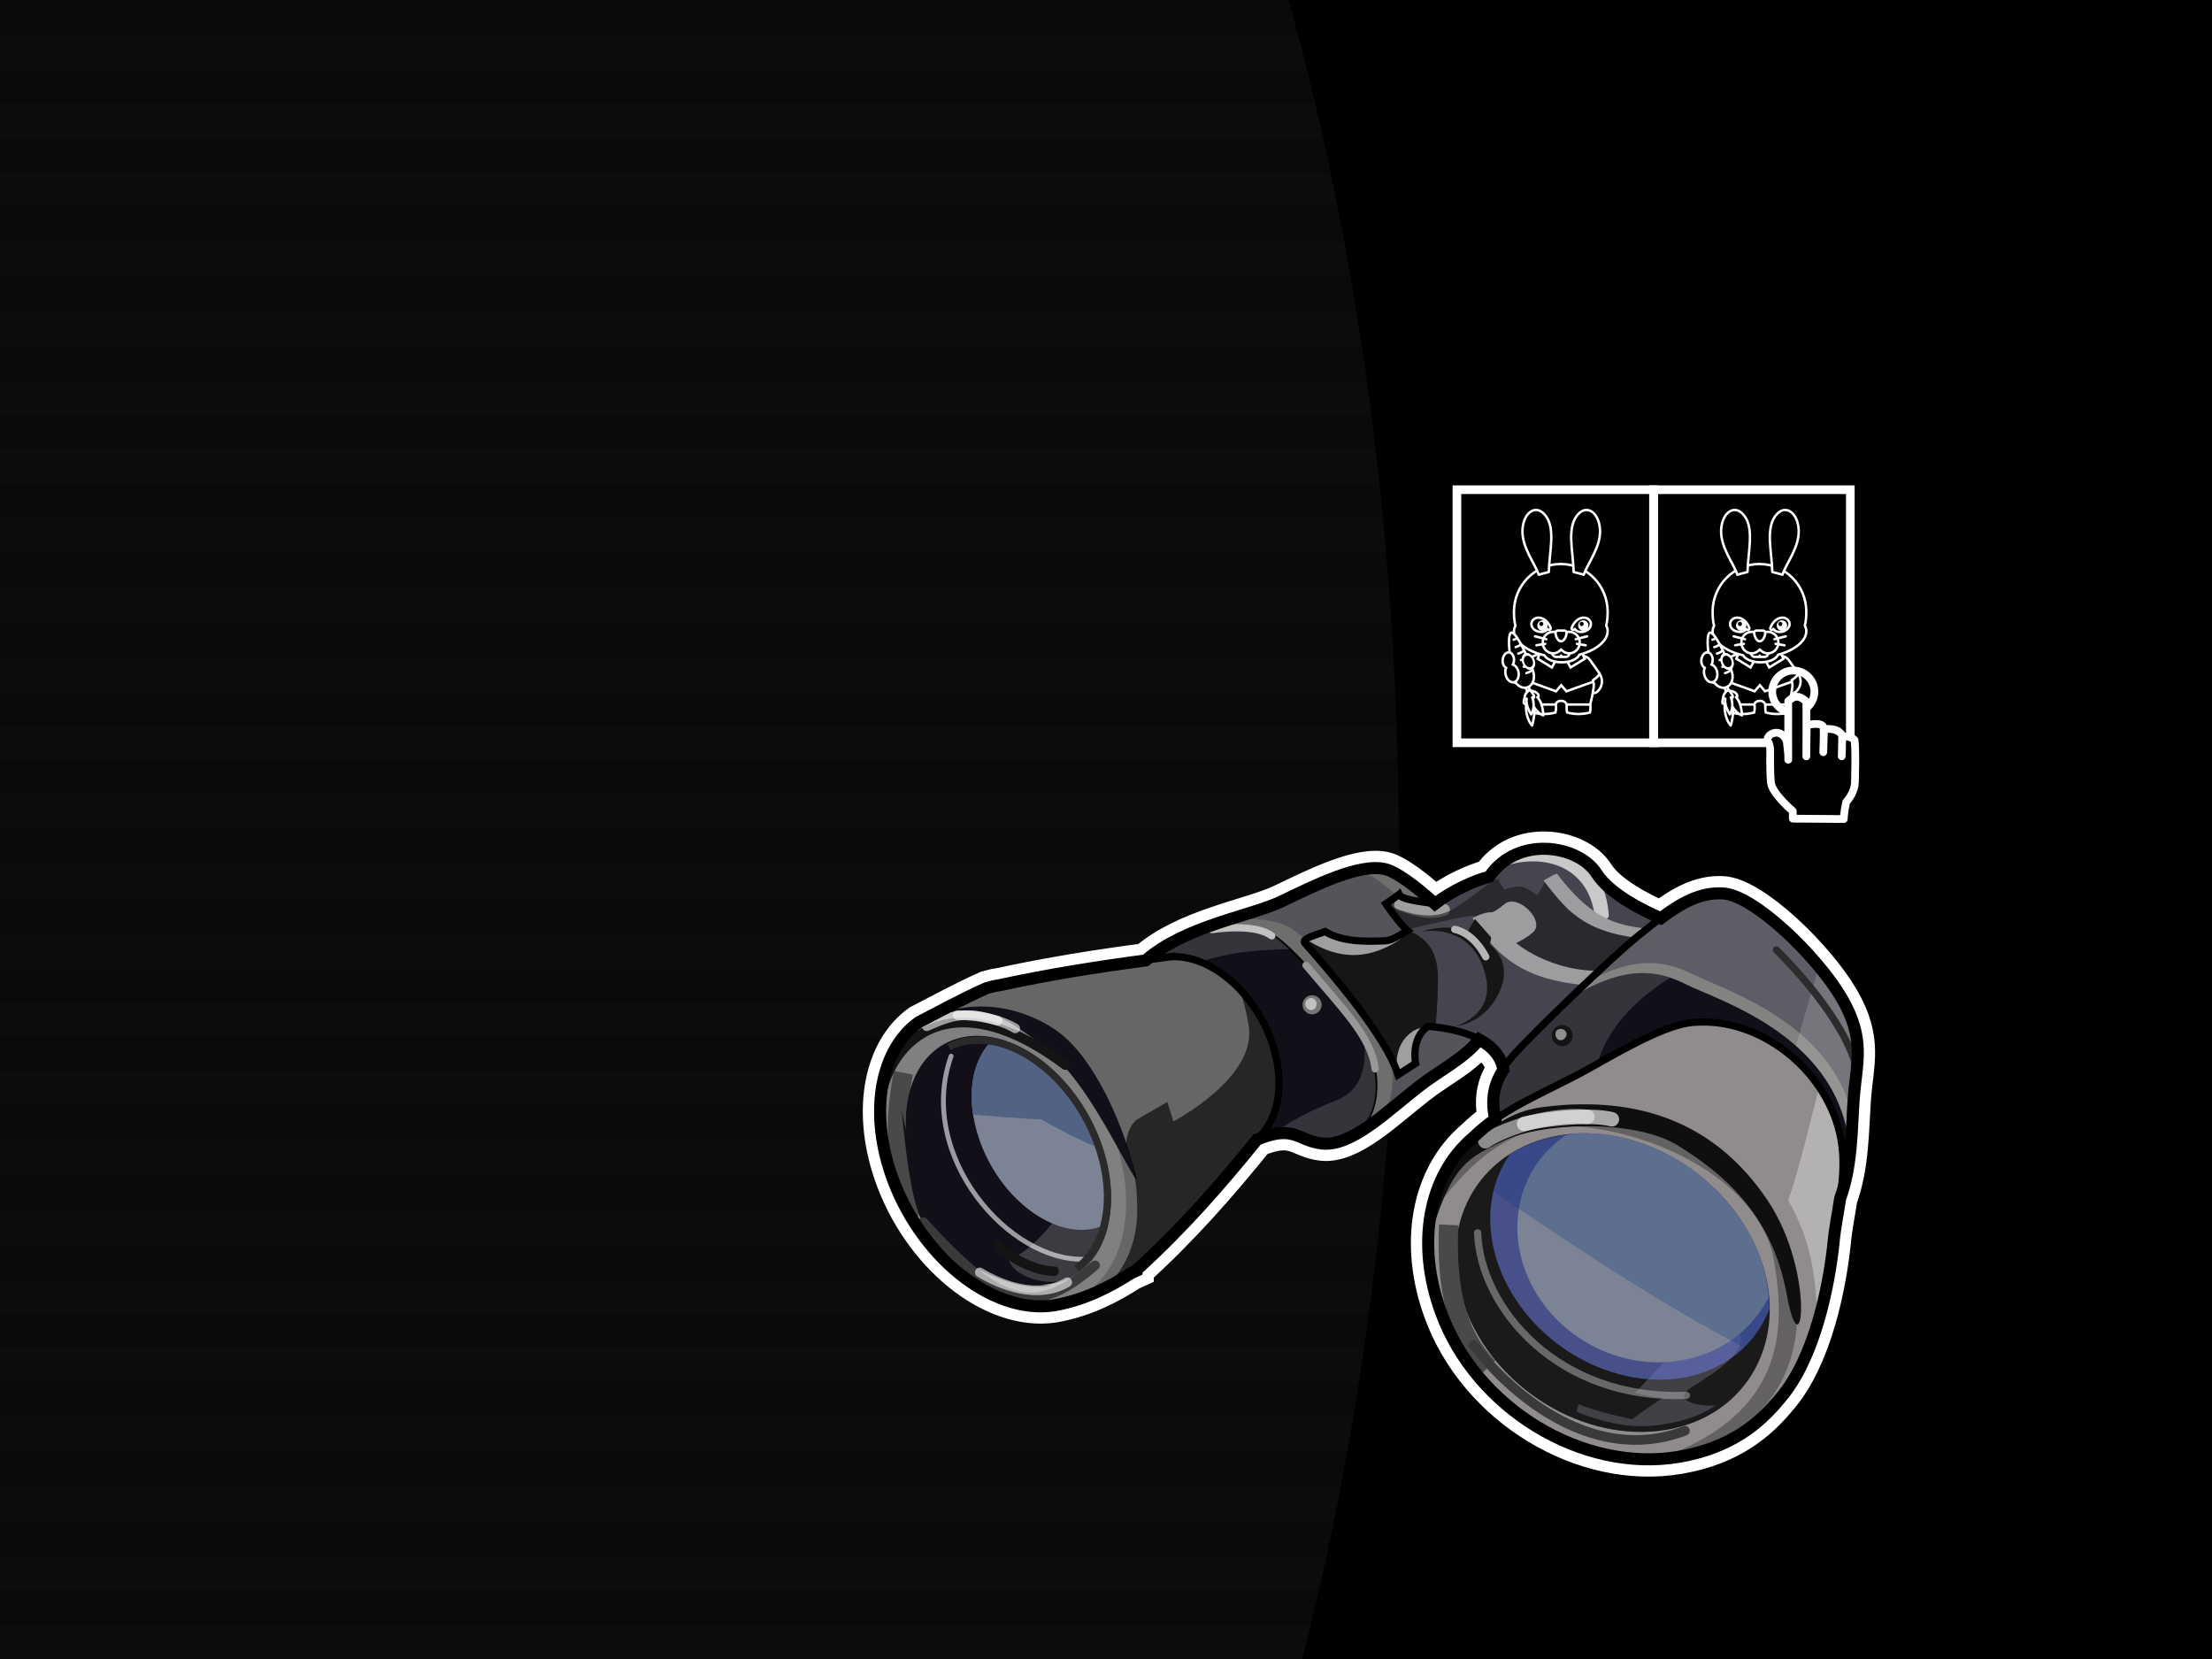 <?xml version="1.0" encoding="UTF-8" standalone="no"?>
<!-- Created with Inkscape (http://www.inkscape.org/) -->

<svg
 xmlns:dc="http://purl.org/dc/elements/1.1/"
 xmlns:cc="http://creativecommons.org/ns#"
 xmlns:rdf="http://www.w3.org/1999/02/22-rdf-syntax-ns#"
 xmlns:svg="http://www.w3.org/2000/svg"
 xmlns="http://www.w3.org/2000/svg"
 version="1.1"
 width="100%"
 height="100%"
 viewBox="0 0 640 480"
 id="svg2383">
<rect x="0" y="0" width="640" height="480" fill="#333333" stroke="none"/>
<defs
 id="defs2385" />
  <g style="opacity:0.8" id="splashbg"><rect x="0" y="0" width="640" height="480" style="fill:black;fill-opacity:0.95;"/><path d="M 0 0 L 0 10 L 640 10 L 640 0 L 0 0 z M 0 20 L 0 30 L 640 30 L 640 20 L 0 20 z M 0 40 L 0 50 L 640 50 L 640 40 L 0 40 z M 0 60 L 0 70 L 640 70 L 640 60 L 0 60 z M 0 80 L 0 90 L 640 90 L 640 80 L 0 80 z M 0 100 L 0 110 L 640 110 L 640 100 L 0 100 z M 0 120 L 0 130 L 640 130 L 640 120 L 0 120 z M 0 140 L 0 150 L 640 150 L 640 140 L 0 140 z M 0 160 L 0 170 L 640 170 L 640 160 L 0 160 z M 0 180 L 0 190 L 640 190 L 640 180 L 0 180 z M 0 200 L 0 210 L 640 210 L 640 200 L 0 200 z M 0 220 L 0 230 L 640 230 L 640 220 L 0 220 z M 0 240 L 0 250 L 640 250 L 640 240 L 0 240 z M 0 260 L 0 270 L 640 270 L 640 260 L 0 260 z M 0 280 L 0 290 L 640 290 L 640 280 L 0 280 z M 0 300 L 0 310 L 640 310 L 640 300 L 0 300 z M 0 320 L 0 330 L 640 330 L 640 320 L 0 320 z M 0 340 L 0 350 L 640 350 L 640 340 L 0 340 z M 0 360 L 0 370 L 640 370 L 640 360 L 0 360 z M 0 380 L 0 390 L 640 390 L 640 380 L 0 380 z M 0 400 L 0 410 L 640 410 L 640 400 L 0 400 z M 0 420 L 0 430 L 640 430 L 640 420 L 0 420 z M 0 440 L 0 450 L 640 450 L 640 440 L 0 440 z M 0 460 L 0 470 L 640 470 L 640 460 L 0 460 z " style="fill:black;"/></g>
<g
 id="layer2">
<path
 d="m 372.812,0 c 20.265,72.365 31.938,156.943 31.938,247.312 0,84.341 -10.172,163.653 -28,232.688 L 640,480 640,0 372.812,0 z"
 id="rect2708"
 style="fill-rule:evenodd;stroke-width:1.5;marker-start:none;marker-mid:none;marker-end:none" />
<g
 transform="matrix(6.975,0,0,6.975,233.824,159.098)"
 id="layer6">
<path
 d="m 30.62,12.4 c -0.88,-0.03 -1.78,0.3 -2.37,1.16 -0.65,0.17 -1.53,0.57 -2.25,1.12 -0.83,-0.77 -1.63,-1.33 -2.04,-1.43 -1.06,-0.28 -2.94,0.67 -4.34,1.34 -1.23,0.59 -3.99,1.01 -5.62,2.44 -2.03,0.27 -4,0.58 -6.07,1.03 -0.18,0.02 -0.36,0.07 -0.53,0.12 -0.95,0.42 -1.88,0.93 -2.81,1.41 -1.54,1.1 -2.07,3.59 -1.16,6.28 1.16,3.4 4.18,5.85 6.75,5.47 1.33,-0.23 2.38,-0.8 3.22,-1.34 l 0.22,-0.1 0,-0.03 c 1.89,-1.71 3.48,-3.53 5,-5.41 1.54,-0.63 1.67,0.03 2.66,0.16 1.23,0.17 2.74,-1.34 4.03,-2.34 0.87,-0.69 1.87,-1.15 2.53,-1.97 0.57,0.31 0.91,0.73 1,1.25 -0.35,0.55 -0.54,1.16 -0.34,2.06 -0.32,0.22 -0.63,0.48 -0.91,0.75 -1.89,1.6 -2.37,4.45 -1.34,7.25 1.45,3.99 5.87,6.68 9.87,6 2.17,-0.37 3.36,-1.4 4.19,-2.41 1.46,-1.68 2.04,-4.74 2.22,-6.43 0.06,-0.68 0.19,-1.27 0.28,-1.88 0.49,-1.34 0.47,-2.85 0.56,-4.12 0.11,-1.51 0.51,-2.46 -0.5,-4.19 -1.01,-1.73 -3.65,-4.29 -4.94,-4.34 -0.94,-0.05 -1.75,0.42 -2.56,1.03 -0.78,-0.34 -2.12,-1.01 -2.66,-1.85 -0.38,-0.6 -1.21,-1 -2.09,-1.03 z"
 id="path3783"
 style="color:#000000;fill:none;stroke:#ffffff;stroke-width:1.434" />
<g
 id="g3438">
<path
 d="m 13.41,17.65 c 1.45,-1.96 4.8,-2.41 6.2,-3.08 1.4,-0.67 3.3,-1.62 4.36,-1.34 1.06,0.28 4.92,3.8 4.53,5.65 -0.39,1.84 -1.9,2.4 -3.19,3.41 -1.28,1 -2.79,2.51 -4.02,2.34 -1.23,-0.16 -1.12,-1.17 -4.08,0.56 -2.63,-3.3 -3.75,-7.43 -3.8,-7.54 z"
 id="p2478"
 style="fill:#57535a;fill-rule:evenodd" />
<path
 d="m 18.18,15.31 c -0.23,0 -0.49,0 -0.78,0.03 -0.01,0 -0.02,0 -0.03,0 -1.45,0.46 -3.06,1.09 -3.97,2.31 0.06,0.11 1.14,4.03 3.63,7.28 0.27,-0.03 0.53,-0.06 0.81,-0.09 2.24,-1.18 2.32,-0.43 3.37,-0.25 0.06,0 0.14,0 0.19,0 0.21,-0.01 0.41,-0.03 0.6,-0.06 0.08,-0.02 0.16,-0.05 0.25,-0.07 0.49,-0.19 1.02,-0.54 1.53,-0.93 0.82,-1.15 0.46,-2.96 -0.38,-4.1 -1.28,-1.73 -2.88,-3.53 -3.5,-3.81 -0.31,-0.14 -0.77,-0.31 -1.72,-0.31 z"
 id="p3254"
 style="fill:#6d6f6d;fill-rule:evenodd" />
<path
 d="m 17.5,15.65 c -0.35,0 -0.77,0.04 -1.25,0.1 -1.1,0.42 -2.18,1 -2.85,1.9 0.06,0.11 1.18,4.21 3.78,7.5 0.03,0 0.06,0 0.1,0 2.89,-1.67 2.78,-0.7 4,-0.53 0.42,0.06 0.9,-0.06 1.37,-0.31 0.01,-0.01 0.02,-0.02 0.03,-0.03 1.31,-1.07 1.02,-3.22 0.07,-4.5 -1.29,-1.74 -2.92,-3.54 -3.54,-3.82 -0.3,-0.14 -0.76,-0.31 -1.71,-0.31 z"
 id="p3251"
 style="fill:#110f18;fill-rule:evenodd;stroke:#000000;stroke-width:0.1" />
<path
 d="m 17.5,15.65 c -0.35,0 -0.77,0.04 -1.25,0.1 -1.1,0.42 -2.18,1 -2.85,1.9 0.02,0.03 0.16,0.48 0.38,1.1 1.8,-1.93 4.01,-2.14 6.18,-2.19 -0.31,-0.29 -0.57,-0.52 -0.75,-0.6 -0.3,-0.14 -0.76,-0.31 -1.71,-0.31 z m 5.56,4.69 c 0.1,1.05 -0.06,2.07 -1.16,2.5 -1.18,0.46 -2.03,0.92 -2.65,1.44 0.97,-0.24 1.19,0.23 2.03,0.34 0.42,0.06 0.9,-0.06 1.37,-0.31 0.01,-0.01 0.02,-0.02 0.03,-0.03 1.14,-0.93 1.04,-2.66 0.38,-3.94 z"
 id="p3306"
 style="fill:#b9b9b9;fill-opacity:0.22;fill-rule:evenodd" />
<path
 d="m 23.53,13.18 c -0.26,0 -0.54,0.08 -0.85,0.16 0.22,0.04 0.4,0.07 0.53,0.12 0.64,0.24 2.4,1.9 3.82,3.54 0.7,0.81 1.13,2.02 0.97,3.09 0.22,-0.34 0.39,-0.74 0.5,-1.22 0.39,-1.84 -3.47,-5.35 -4.54,-5.62 -0.13,-0.04 -0.28,-0.07 -0.43,-0.07 z"
 id="p3258"
 style="fill:#6d6f6d;fill-rule:evenodd" />
<path
 d="m 16.75,15.75 c 1.58,-0.21 2.22,0.07 2.48,0.26"
 id="p3334"
 style="fill:none;stroke:#c1c1c1;stroke-width:0.3;stroke-linecap:round" />
<path
 d="m 14.84,16.9 c -2.33,0.31 -4.55,0.64 -6.91,1.16 -0.18,0.02 -0.36,0.07 -0.53,0.12 -0.95,0.42 -1.88,0.93 -2.81,1.41 -1.54,1.1 -2.07,3.59 -1.16,6.28 1.16,3.4 4.18,5.85 6.75,5.47 1.33,-0.23 2.38,-0.8 3.22,-1.34 l 0.22,-0.1 0,-0.03 c 1.96,-1.78 3.61,-3.67 5.19,-5.62 0.74,-0.82 0.96,-2.23 0.44,-3.79 -0.76,-2.22 -2.73,-3.81 -4.41,-3.56 z"
 id="p2526"
 style="fill:#666666;fill-rule:evenodd" />
<path
 d="m 12.74,24.49 c 1.16,3.4 0.01,6.47 -2.56,6.85 -2.57,0.38 -5.6,-2.06 -6.76,-5.47 -1.16,-3.4 -0.01,-6.46 2.56,-6.85 2.58,-0.38 5.6,2.07 6.76,5.47 l 0,0 z"
 id="p2514"
 style="fill:#808080;fill-rule:evenodd" />
<path
 d="m 3.95,21.69 c -0.51,2.62 -0.23,4.51 0.78,5.8"
 id="p3342"
 style="fill:none;stroke:#494949;stroke-width:0.8" />
<path
 d="m 12.19,24.74 c 0.96,2.84 0.01,5.39 -2.14,5.71 -2.14,0.32 -4.66,-1.72 -5.62,-4.56 -0.97,-2.83 -0.01,-5.38 2.13,-5.7 2.14,-0.32 4.66,1.72 5.63,4.55 l 0,0 z"
 id="p2519"
 style="fill:#120f18;fill-rule:evenodd" />
<path
 d="m 12.53,27.15 c -0.93,0.08 -2.05,0.37 -2.1,0.35 -0.55,0.87 -1.66,1.92 -2.12,1.87 0.13,0.73 1.4,1.15 2.31,0.94 1.16,-0.44 1.83,-1.65 1.91,-3.16 z"
 id="p3352"
 style="fill:#959595;fill-opacity:0.33;fill-rule:evenodd" />
<path
 d="m 7.71,20.28 c -0.92,0.8 -1.21,2.41 -0.62,4.15 0.79,2.33 2.87,4.01 4.62,3.75 0.26,-0.04 0.51,-0.13 0.72,-0.25 0.2,-0.93 0.15,-2.03 -0.25,-3.18 -0.79,-2.32 -2.62,-4.08 -4.43,-4.47 -0.01,-0.01 -0.03,0 -0.04,0 z"
 id="p2516"
 style="fill:#7c8395;fill-rule:evenodd" />
<path
 d="m 7.71,20.28 c -0.74,0.65 -1.08,1.81 -0.87,3.15 0.61,0.05 2.34,0.19 2.81,0.19 0.61,0.34 1.6,0.88 2.56,1.25 -0.01,-0.04 -0.01,-0.08 -0.03,-0.12 -0.79,-2.32 -2.62,-4.08 -4.43,-4.47 -0.01,-0.01 -0.03,0 -0.04,0 z"
 id="p2552"
 style="fill:#516284;fill-rule:evenodd" />
<path
 d="m 3.42,20.53 c 2.47,-2.36 5.34,-1.69 6.91,-0.57 1.57,1.13 2.64,3.82 3.03,5.17 0.4,1.35 0.45,1.41 -0.61,-0.5 C 11.68,22.72 10.78,21.31 9.38,20.3 7.97,19.29 6.46,18.11 3.42,20.53 z"
 id="p2558"
 style="fill:#120f18;fill-rule:evenodd" />
<path
 d="m 3.87,23.17 c 0.28,2.92 0.56,4.49 1.18,5.22 0.62,0.73 3.26,2.53 5.06,2.13 C 7.92,30.36 7.13,29.54 5.39,27.55 4.6,26.65 3.87,23.33 3.87,23.17 z"
 id="p2560"
 style="fill:#120f18;fill-rule:evenodd" />
<path
 d="m 2.97,23.05 c 0.23,-2.47 2.75,-5.39 7.7,-1.68"
 id="p2566"
 style="fill:none;stroke:#141414;stroke-width:0.4;stroke-linecap:round" />
<path
 d="m 4.77,27.88 c 3.26,3.6 4.66,3.94 7.13,1.8"
 id="p3339"
 style="fill:none;stroke:#3a3a3a;stroke-width:0.4;stroke-linecap:round" />
<path
 d="M 4.92,19.76 C 5.97,19.3 6.48,19.12 7.86,19.53"
 id="p3344"
 style="fill:none;stroke:#f9f9f9;stroke-width:0.4;stroke-linecap:round;stroke-opacity:0.6" />
<path
 d="m 6.2,19.3 c 0.88,0 1.8,0.19 2.39,0.55"
 id="p3347"
 style="fill:none;stroke:#f9f9f9;stroke-width:0.4;stroke-linecap:round;stroke-opacity:0.6" />
<path
 d="m 7.12,29.97 c 0.83,0.51 2.39,1.15 3.63,0.41"
 id="p3349"
 style="fill:none;stroke:#f9f9f9;stroke-width:0.4;stroke-linecap:round;stroke-opacity:0.6" />
<path
 d="m 5.93,21 c -1.47,4.14 2.44,8.6 5.6,8.42"
 id="p3358"
 style="fill:none;stroke:#f9f9f9;stroke-width:0.2;stroke-linecap:round;stroke-opacity:0.6" />
<path
 d="m 7.86,28.82 c 0.55,0.6 1.61,1.1 2.34,1.1"
 id="p3361"
 style="fill:none;stroke:#141414;stroke-width:0.4;stroke-linecap:round" />
<path
 d="m 11.12,29.81 c 1.24,-0.89 1.67,-2.87 0.94,-5.03 C 11.19,22.22 9,20.31 7.03,20.34 c -0.14,0 -0.28,0.01 -0.41,0.03 -0.28,0.04 -0.54,0.13 -0.78,0.25"
 id="p3364"
 style="fill:none;stroke:#2a2a2a;stroke-width:0.3" />
<path
 d="m 17.9,18.25 c 0.15,0.41 0.28,0.9 0.38,1.53 0.31,2.13 -3.13,3.93 -3.13,3.93 L 14.9,22.9 13.65,23.62 c 0,0 -0.42,0.26 -0.47,1.09 -0.05,-0.05 0.49,0.85 0.47,2.72 -0.01,1.44 -0.58,2.44 -1.28,3.16 C 12.74,30.4 13.09,30.2 13.4,30 l 0.22,-0.1 0,-0.03 c 1.96,-1.78 3.61,-3.67 5.19,-5.62 0.74,-0.82 0.96,-2.23 0.44,-3.79 -0.3,-0.86 -0.78,-1.61 -1.35,-2.21 z"
 id="p3369-9"
 style="fill-opacity:0.63;fill-rule:evenodd" />
<path
 d="m 20.65,17.23 c 1.5,1.79 2.71,2.96 2.87,4.3"
 id="p3331"
 style="fill:none;stroke:#989898;stroke-width:0.3;stroke-linecap:round" />
<path
 d="m 19.71,17.51 a 0.395,0.395 0 1 1 -0.79,0 0.395,0.395 0 1 1 0.79,0 z"
 transform="translate(1.59,1.36)"
 id="p3338-3"
 style="fill:#767676;fill-rule:evenodd" />
<path
 d="m 20.87,18.59 c -0.13,0 -0.25,0.12 -0.25,0.25 0,0.13 0.12,0.25 0.25,0.25 0.13,0 0.22,-0.12 0.22,-0.25 0,-0.13 -0.09,-0.25 -0.22,-0.25 z"
 id="p3340"
 style="fill:#c1c1c1;fill-rule:evenodd" />
<path
 d="m 14.84,16.9 c -2.33,0.31 -4.55,0.64 -6.91,1.16 -0.18,0.02 -0.36,0.07 -0.53,0.12 -0.95,0.42 -1.88,0.93 -2.81,1.41 -1.54,1.1 -2.07,3.59 -1.16,6.28 1.16,3.4 4.18,5.85 6.75,5.47 1.33,-0.23 2.38,-0.8 3.22,-1.34 l 0.22,-0.1 0,-0.03 c 1.96,-1.78 3.61,-3.67 5.19,-5.62 0.74,-0.82 0.96,-2.23 0.44,-3.79 -0.76,-2.22 -2.73,-3.81 -4.41,-3.56 z"
 id="p3375"
 style="fill:none;stroke:#000000;stroke-width:0.3" />
</g>
<g
 id="g3298">
<path
 d="m 20.63,16.34 0,0 c 0.94,1.07 3.33,3.8 3.84,5.43 0.26,-0.17 0.73,-0.47 0.73,-0.47 0,0 -0.22,-1.03 0.51,-1.54 1.92,0.17 2.95,0.81 3.12,1.79 1.92,-1.83 4.95,-4.1 4.95,-4.1 l -0.21,-0.12 2.39,-1.8 c 0,0 -2.48,-0.9 -3.25,-2.09 -0.76,-1.2 -3.28,-1.58 -4.48,0.13 -0.64,0.17 -1.5,0.55 -2.22,1.11 -0.6,-0.09 -1.41,-0.17 -1.5,-0.39 -0.21,0.17 -0.55,0.39 -0.55,0.39 0,0 0.55,0.81 0.9,1.11 -0.35,0.21 -0.65,0.43 -0.99,0.43 -0.34,0 -1.62,0.12 -2.43,-0.39 -0.3,0.13 -1.07,0.3 -0.81,0.51 z"
 id="p3274"
 style="fill:#46444f;fill-rule:evenodd" />
<path
 d="m 30.62,12.4 c -0.77,-0.03 -1.57,0.24 -2.16,0.88 1.9,-0.85 4.07,-0.22 4.19,2.18 0.56,-0.07 0.56,-0.28 0.56,-0.28 0,0 -0.02,-1.21 -0.75,-2.03 C 32.45,13.14 32.44,13.13 32.43,13.12 32.41,13.09 32.37,13.05 32.34,13.03 32.31,13 32.28,12.99 32.25,12.96 31.82,12.64 31.23,12.42 30.62,12.4 z"
 id="p3288"
 style="fill:#c9c9c9;fill-rule:evenodd" />
<path
 d="m 24.56,14.72 c 0.85,0.31 1.27,0.38 1.81,0.21"
 id="p3294"
 style="fill:none;stroke:#9f9f9f;stroke-width:0.5;stroke-linecap:round" />
<path
 d="m 28.62,13.65 c -0.36,0.06 -1.46,1.14 -2.22,1.41 -0.62,0.22 -1.51,0.09 -2.44,-0.38 0,0 0.54,0.75 0.88,1.07 0.9,-0.21 2.45,-0.59 2.75,-0.57 0.39,0.03 1.53,1.44 1.53,1.44 l 2.75,1.03 1.5,0.13 c 0.08,-0.06 0.41,-0.32 0.41,-0.32 l -0.22,-0.12 1.81,-1.38 c -1.79,0.26 -3.72,-0.83 -3.91,-1.09 -0.21,-0.3 -0.9,-1.09 -0.9,-1.09 l -0.31,0.56 c 0,0 -0.48,-0.38 -0.72,-0.38 -0.25,0 -0.66,0.13 -0.66,0.13 0,0 -0.19,-0.29 -0.25,-0.44 z"
 id="p3276"
 style="fill:#161616;fill-opacity:0.59;fill-rule:evenodd" />
<path
 d="m 29.12,14.59 c -0.08,0.01 -0.15,0.04 -0.22,0.09 -0.51,0.43 -0.59,0.35 -0.59,0.35 0,0 -0.33,0 -0.75,0.25 1.38,2.3 3.08,2.68 5.37,2.84 0.3,-0.23 0.85,-0.66 0.85,-0.66 L 33.65,17.4 c -2.57,0.38 -4.28,-1.09 -4.28,-1.09 0,0 0.48,-0.23 0.72,-0.47 0.42,-0.42 -0.41,-1.32 -0.97,-1.25 z"
 id="p3243"
 style="fill:#9d9d9f;fill-rule:evenodd" />
<path
 d="m 31.06,13.43 c -0.21,0.06 -0.56,0.31 -0.56,0.28 1.1,1.42 1.78,2.23 4.59,2.47 l 0.5,-0.37 c -1.65,-0.23 -2.77,-0.07 -4.53,-2.38 z"
 id="p3245"
 style="fill:#9d9d9f;fill-rule:evenodd" />
<path
 d="m 24.84,15.78 c -0.33,0.2 -0.64,0.43 -0.97,0.43 -0.34,0 -1.63,0.14 -2.44,-0.37 -0.3,0.13 -1.07,0.29 -0.81,0.5 0.94,1.07 3.33,3.81 3.84,5.44 0.26,-0.17 0.72,-0.47 0.72,-0.47 0,0 -0.19,-1.05 0.53,-1.56 0.11,0 0.21,0.01 0.32,0.03 0.06,-0.8 0.11,-1.57 0.09,-2.16 -0.03,-1 -0.47,-1.53 -1.25,-1.84 -0.01,-0.01 -0.02,0 -0.03,0 z"
 id="p3247"
 style="fill:#161616;fill-rule:evenodd" />
<path
 d="m 21.43,15.84 c -0.2,0.09 -0.61,0.18 -0.78,0.31 1.19,0.77 2.28,0.85 3.38,0.31 0.58,-0.28 0.74,-0.47 0.72,-0.59 -0.29,0.18 -0.58,0.34 -0.88,0.34 -0.34,0 -1.63,0.14 -2.44,-0.37 z"
 id="p3262"
 style="fill:#9f9f9f;fill-rule:evenodd" />
<path
 d="m 25.53,19.81 c -0.19,0.02 -0.37,0.09 -0.53,0.22 -0.46,0.35 -0.63,0.87 -0.6,1.62 0.02,0.04 0.05,0.09 0.06,0.13 0.26,-0.17 0.72,-0.47 0.72,-0.47 0,0 -0.17,-0.98 0.47,-1.5 -0.04,0 -0.08,-0.01 -0.12,0 z"
 id="p3264"
 style="fill:#9f9f9f;fill-rule:evenodd" />
<path
 d="m 25.46,15.83 c 1.08,-0.15 2.29,0.27 2.65,1.87 0.37,1.6 -1.23,2.05 -1.23,2.05 0,0 1.11,-0.06 1.75,-1.32 0.63,-1.27 -0.18,-1.88 -0.36,-2.09 0.06,-0.12 0.06,-0.27 0.06,-0.27 l -0.67,-0.76 -0.3,0.52 c 0,0 -0.76,-0.36 -1.9,0 z"
 id="p3282"
 style="fill:#161616;fill-rule:evenodd" />
<path
 d="m 26.82,15.74 c 0.54,0.12 0.99,0.57 1.29,1.14"
 id="p3285"
 style="fill:none;stroke:#b6b6b6;stroke-width:0.3;stroke-linecap:round" />
<path
 d="m 20.63,16.34 0,0 c 0.94,1.07 3.33,3.8 3.84,5.43 0.26,-0.17 0.73,-0.47 0.73,-0.47 0,0 -0.22,-1.03 0.51,-1.54 1.92,0.17 2.95,0.81 3.12,1.79 1.92,-1.83 4.95,-4.1 4.95,-4.1 l -0.21,-0.12 2.39,-1.8 c 0,0 -2.48,-0.9 -3.25,-2.09 -0.76,-1.2 -3.28,-1.58 -4.48,0.13 -0.64,0.17 -1.5,0.55 -2.22,1.11 -0.6,-0.09 -1.41,-0.17 -1.5,-0.39 -0.21,0.17 -0.55,0.39 -0.55,0.39 0,0 0.55,0.81 0.9,1.11 -0.35,0.21 -0.65,0.43 -0.99,0.43 -0.34,0 -1.62,0.12 -2.43,-0.39 -0.3,0.13 -1.07,0.3 -0.81,0.51 z"
 id="p2439"
 style="fill:none;stroke:#000000;stroke-width:0.3" />
</g>
<g
 id="g3469">
<path
 d="m 28.72,24.35 c -0.61,-1.67 -0.22,-2.51 0.5,-3.35 0.73,-0.84 4.14,-4.14 5.26,-5.03 1.12,-0.89 2.18,-1.79 3.46,-1.73 1.29,0.05 3.92,2.62 4.92,4.36 1.01,1.73 0.62,2.68 0.5,4.19 -0.11,1.51 -0.05,3.35 -0.89,4.86 -0.84,1.51 -13.64,-3.13 -13.75,-3.3 z"
 id="p2476"
 style="fill:#5e5d65;fill-rule:evenodd" />
<path
 d="m 34.71,17.14 c -0.78,0.04 -1.7,0.34 -2.81,1.03 -1.05,1.01 -2.06,2 -2.41,2.41 -0.73,0.84 -1.11,1.67 -0.5,3.34 0.11,0.17 12.91,4.83 13.75,3.32 0.46,-0.83 0.65,-1.77 0.75,-2.69 -0.33,-4.75 -5.37,-6.23 -6.78,-6.94 -0.62,-0.31 -1.25,-0.5 -2,-0.47 z"
 id="p3413"
 style="fill:#808380;fill-rule:evenodd" />
<path
 d="M 41.93,17.31 38.9,27.56 c 1.84,0.4 3.3,0.56 3.56,0.09 0.84,-1.51 0.8,-3.36 0.91,-4.87 0.11,-1.51 0.51,-2.46 -0.5,-4.19 -0.23,-0.4 -0.57,-0.84 -0.94,-1.28 z"
 id="p3417"
 style="fill:#f0f0f0;fill-opacity:0.17;fill-rule:evenodd" />
<path
 d="m 40.16,16.59 0,0 c 2.01,2 3.32,4.07 3.39,5.32"
 id="p3422-6"
 style="fill:none;stroke:#2c2c2c;stroke-width:0.3;stroke-linecap:round" />
<path
 d="m 34.43,17.56 c -0.77,0.04 -1.69,0.34 -2.81,1.03 -1.05,1.01 -2.05,2 -2.41,2.41 -0.72,0.83 -1.11,1.66 -0.5,3.34 0.12,0.17 12.92,4.82 13.75,3.31 0.46,-0.83 0.66,-1.76 0.75,-2.69 -0.33,-4.74 -5.37,-6.23 -6.78,-6.93 -0.62,-0.31 -1.24,-0.51 -2,-0.47 z"
 id="p3407-1"
 style="fill:#110f18;fill-rule:evenodd" />
<path
 d="m 34.43,17.56 c -0.77,0.04 -1.69,0.34 -2.81,1.03 -1.05,1.01 -2.05,2 -2.41,2.41 -0.72,0.83 -1.11,1.66 -0.5,3.34 0.04,0.06 1.82,0.75 4.07,1.5 -0.79,-3.73 -0.18,-6.08 2.97,-8.09 -0.41,-0.14 -0.84,-0.22 -1.32,-0.19 z"
 id="p3425"
 style="fill:#b9b9b9;fill-opacity:0.22;fill-rule:evenodd" />
<path
 d="m 28.72,24.35 c -0.61,-1.67 -0.22,-2.51 0.5,-3.35 0.73,-0.84 4.14,-4.14 5.26,-5.03 1.12,-0.89 2.18,-1.79 3.46,-1.73 1.29,0.05 3.92,2.62 4.92,4.36 1.01,1.73 0.62,2.68 0.5,4.19 -0.11,1.51 -0.05,3.35 -0.89,4.86 -0.84,1.51 -13.64,-3.13 -13.75,-3.3 z"
 id="p3405"
 style="fill:none;stroke:#000000;stroke-width:0.3" />
<path
 d="m 36.87,19.59 c -1.07,0.01 -2.74,0.94 -4.4,1.88 -1.71,0.97 -3.54,1.61 -4.89,2.89 -1.89,1.6 -2.36,4.46 -1.33,7.26 1.45,3.99 5.87,6.68 9.87,6 2.17,-0.37 3.37,-1.4 4.2,-2.41 1.47,-1.68 2.04,-4.73 2.21,-6.42 0.18,-1.68 0.63,-3.05 0.25,-4.64 -0.65,-2.66 -3.3,-4.71 -5.91,-4.56 z"
 id="p3359"
 style="fill:#918c8c;fill-rule:evenodd" />
<path
 d="m 31.78,24.21 c -0.22,0.02 -0.42,0.06 -0.63,0.1 -3.38,0.57 -5.14,3.75 -3.9,7.12 1.23,3.37 4.96,5.64 8.34,5.07 3.38,-0.58 5.14,-3.76 3.91,-7.13 C 38.34,26.21 34.98,24 31.78,24.21 z"
 id="p2505"
 style="fill:#66666f;fill-rule:evenodd" />
<path
 d="m 41.93,22.31 c -0.41,1.64 -0.99,3.98 -1.28,4.65 0.71,1.32 1.15,2.45 1.22,5.16 0.37,-1.22 0.57,-2.47 0.66,-3.34 0.17,-1.69 0.63,-3.04 0.25,-4.63 -0.17,-0.66 -0.47,-1.28 -0.85,-1.84 z"
 id="p3400"
 style="fill:#ffffff;fill-opacity:0.32;fill-rule:evenodd" />
<path
 d="m 36.87,19.59 c -1.07,0.01 -2.74,0.94 -4.4,1.88 -1.71,0.97 -3.54,1.61 -4.89,2.89 -1.89,1.6 -2.36,4.46 -1.33,7.26 1.45,3.99 5.87,6.68 9.87,6 2.17,-0.37 3.37,-1.4 4.2,-2.41 1.47,-1.68 2.04,-4.73 2.21,-6.42 0.18,-1.68 0.63,-3.05 0.25,-4.64 -0.65,-2.66 -3.3,-4.71 -5.91,-4.56 z"
 id="p2469-3"
 style="fill:none;stroke:#000000;stroke-width:0.3" />
<path
 d="m 39.49,29.36 c 1.23,3.37 -0.51,6.57 -3.89,7.14 -3.38,0.57 -7.12,-1.7 -8.35,-5.07 -1.23,-3.37 0.51,-6.56 3.89,-7.14 3.38,-0.57 7.11,1.7 8.35,5.07 l 0,0 z"
 id="p3343"
 style="fill:#1a1a1a;fill-rule:evenodd" />
<path
 d="m 36.61,32.5 c 0,0 -2.14,2.32 -2.33,2.48 0.62,0.11 0.85,0.19 1.2,0.19 -0.23,0.12 -1.12,0.74 -1.28,0.89 -0.81,-0.15 -1.74,-0.42 -2.24,-0.62 -0.04,0.12 -0.08,0.31 -0.08,0.31 0,0 1.63,0.74 3.14,0.58 1.51,-0.15 2.32,-0.62 2.63,-0.85 -0.54,0.08 -1.97,-0.15 -0.97,-0.77 1.01,-0.62 2.48,-1.59 1.86,-2.29 -0.62,-0.7 -1.86,0.04 -1.93,0.08 z"
 id="p3377"
 style="fill:#daddf5;fill-opacity:0.2;fill-rule:evenodd" />
<path
 d="m 26.57,28 c -0.11,2.52 0.27,4.49 1.64,5.91"
 id="p3345"
 style="fill:none;stroke:#494949;stroke-width:0.8" />
<path
 d="m 27.61,32.98 c 1.15,1.59 4.71,5.1 8.76,3.56"
 id="p3348"
 style="fill:none;stroke:#3a3a3a;stroke-width:0.4;stroke-linecap:round" />
<path
 d="m 31.78,24.21 c -0.22,0.02 -0.42,0.06 -0.63,0.1 -0.76,0.13 -1.45,0.38 -2.03,0.75 -0.87,1.23 -1.1,2.92 -0.47,4.65 1.13,3.08 4.54,5.15 7.63,4.63 1.76,-0.3 3.03,-1.4 3.59,-2.84 0,-0.7 -0.11,-1.4 -0.37,-2.13 C 38.34,26.21 34.98,24 31.78,24.21 z"
 id="p3353"
 style="fill:#6875d3;fill-opacity:0.6;fill-rule:evenodd" />
<path
 d="m 31.78,24.21 c -0.12,0.01 -0.23,0.05 -0.35,0.07 -0.6,0.41 -1.11,0.95 -1.47,1.62 -1.31,2.47 -0.17,5.65 2.54,7.1 2.7,1.44 5.96,0.59 7.28,-1.88 0.01,-0.03 0.04,-0.06 0.06,-0.09 C 39.8,30.48 39.7,29.94 39.5,29.37 38.34,26.21 34.98,24 31.78,24.21 z"
 id="p3362"
 style="fill:#7c8395;fill-rule:evenodd" />
<path
 d="m 31.78,24.21 c -0.22,0.02 -0.42,0.06 -0.63,0.1 -0.76,0.13 -1.45,0.38 -2.03,0.75 -0.33,0.46 -0.55,0.99 -0.69,1.56 2.66,1.82 6.95,4.7 10.41,6.47 0.46,-0.45 0.8,-1 1.03,-1.59 0,-0.7 -0.11,-1.4 -0.37,-2.13 C 38.34,26.21 34.98,24 31.78,24.21 z"
 id="p3368"
 style="fill:#123680;fill-opacity:0.27;fill-rule:evenodd" />
<path
 d="m 27.77,28.33 c 0.11,3.12 3.34,6.95 8.66,6.74"
 id="p3374"
 style="fill:none;stroke:#bbbbbb;stroke-width:0.3;stroke-linecap:round;stroke-opacity:0.49" />
<path
 d="m 31.5,23.12 c -0.26,0.02 -0.51,0.05 -0.75,0.09 -2.53,0.43 -4.29,2.13 -4.85,4.32 1.11,-1.64 3.09,-3.8 5.78,-3.63 3.72,0.23 7.84,2.46 8.38,5.56 0.52,2.98 0.38,6.32 -4.56,8.16 0.16,-0.02 0.33,-0.03 0.5,-0.06 3.97,-0.68 6.01,-4.42 4.56,-8.38 -1.36,-3.71 -5.31,-6.31 -9.06,-6.06 z"
 id="p3383"
 style="fill:#474747;fill-opacity:0.61;fill-rule:evenodd" />
<path
 d="m 32,23 c -0.5,0 -1.03,0.05 -1.57,0.12 -2.04,0.26 -3.47,2.01 -4.43,3.75 -0.19,0.63 -0.3,1.32 -0.29,2.03 0.91,-3.49 1.75,-3.7 3.1,-4.37 1.55,-0.78 5.43,-0.93 7.22,0.15 1.78,1.09 3.94,2.78 4.56,6.19 C 41.21,34.28 41.82,30.02 39.81,27 38.04,24.35 35.47,22.94 32,23 z"
 id="p3389"
 style="fill:#0f0f0f;fill-rule:evenodd" />
<path
 d="M 28.09,24.53 C 29.02,23.91 31,23.36 32.32,23.52"
 id="p3392-8"
 style="fill:none;stroke:#dddddd;stroke-width:0.6;stroke-linecap:round;stroke-opacity:0.61" />
<path
 d="m 29.7,23.81 c 1.04,-0.25 2.85,-0.4 3.64,-0.19"
 id="p3398"
 style="fill:none;stroke:#f1f1f1;stroke-width:0.6;stroke-linecap:round;stroke-opacity:0.68" />
<path
 d="m 31.28,19.71 c -0.24,0 -0.44,0.2 -0.44,0.44 0,0.24 0.2,0.44 0.44,0.44 0.24,0 0.43,-0.2 0.43,-0.44 0,-0.24 -0.19,-0.44 -0.43,-0.44 z"
 id="p3432"
 style="fill:#141414;fill-rule:evenodd" />
<path
 d="m 31.21,19.87 c -0.12,0 -0.22,0.09 -0.21,0.22 0,0.13 0.09,0.25 0.21,0.25 0.13,0 0.25,-0.12 0.25,-0.25 0,-0.13 -0.12,-0.22 -0.25,-0.22 z"
 id="p3434"
 style="fill:#8f8f8f;fill-rule:evenodd" />
</g>
<path
 d="m 30.62,12.4 c -0.88,-0.03 -1.78,0.3 -2.37,1.16 -0.65,0.17 -1.53,0.57 -2.25,1.12 -0.83,-0.77 -1.63,-1.33 -2.04,-1.43 -1.06,-0.28 -2.94,0.67 -4.34,1.34 -1.23,0.59 -3.99,1.01 -5.62,2.44 -2.03,0.27 -4,0.58 -6.07,1.03 -0.18,0.02 -0.36,0.07 -0.53,0.12 -0.95,0.42 -1.88,0.93 -2.81,1.41 -1.54,1.1 -2.07,3.59 -1.16,6.28 1.16,3.4 4.18,5.85 6.75,5.47 1.33,-0.23 2.38,-0.8 3.22,-1.34 l 0.22,-0.1 0,-0.03 c 1.89,-1.71 3.48,-3.53 5,-5.41 1.54,-0.63 1.67,0.03 2.66,0.16 1.23,0.17 2.74,-1.34 4.03,-2.34 0.87,-0.69 1.87,-1.15 2.53,-1.97 0.57,0.31 0.91,0.73 1,1.25 -0.35,0.55 -0.54,1.16 -0.34,2.06 -0.32,0.22 -0.63,0.48 -0.91,0.75 -1.89,1.6 -2.37,4.45 -1.34,7.25 1.45,3.99 5.87,6.68 9.87,6 2.17,-0.37 3.36,-1.4 4.19,-2.41 1.46,-1.68 2.04,-4.74 2.22,-6.43 0.06,-0.68 0.19,-1.27 0.28,-1.88 0.49,-1.34 0.47,-2.85 0.56,-4.12 0.11,-1.51 0.51,-2.46 -0.5,-4.19 -1.01,-1.73 -3.65,-4.29 -4.94,-4.34 -0.94,-0.05 -1.75,0.42 -2.56,1.03 -0.78,-0.34 -2.12,-1.01 -2.66,-1.85 -0.38,-0.6 -1.21,-1 -2.09,-1.03 z"
 id="stroke01-2"
 style="fill:none;stroke:#000000;stroke-width:0.5" />
</g>
</g>
<g
 transform="matrix(1.416,0,0,1.416,-181.11,86.404)"
 id="g3966">
<path
 d="m 482.66,59.993 c -0.076,0.004 -0.139,0.031 -0.209,0.069 -0.644,0.359 -1.131,1.864 -0.927,3.298 -0.812,-0.403 -1.544,-0.551 -1.807,-0.138 -0.682,1.067 0.678,4.937 3.452,4.751 0.924,-0.062 1.613,-0.488 1.321,-1.845 -0.009,-0.042 -0.031,-0.094 -0.046,-0.138 0.342,-0.14 0.645,-0.482 0.834,-1.13 0.364,-1.25 -1.476,-4.921 -2.618,-4.867 z"
 id="path3968"
 style="fill-rule:evenodd;stroke:#ffffff;stroke-width:0.5;stroke-linecap:round;stroke-linejoin:round" />
<path
 d="m 484.007,81.564 c -1.343,0 -2.438,0.842 -2.438,1.875 0,0.173 0.036,0.964 0.094,1.124 1.562,0.42 3.125,0.412 4.687,0 0.056,-0.158 0.094,-0.953 0.094,-1.124 0,-1.033 -1.094,-1.875 -2.437,-1.875 z"
 id="path3970"
 style="fill:#626262;fill-rule:evenodd;stroke-width:0.5" />
<path
 d="m 484.007,81.564 c -1.343,0 -2.438,0.842 -2.438,1.875 0,0.173 0.036,0.964 0.094,1.124 1.562,0.42 3.125,0.412 4.687,0 0.056,-0.158 0.094,-0.953 0.094,-1.124 0,-1.033 -1.094,-1.875 -2.437,-1.875 z"
 id="path3972"
 style="stroke:#ffffff;stroke-width:0.5;stroke-linecap:round" />
<path
 d="m 491.041,81.564 c -1.343,0 -2.438,0.842 -2.438,1.875 0,0.173 0.036,0.964 0.094,1.124 1.562,0.42 3.125,0.412 4.688,0 0.056,-0.158 0.094,-0.953 0.094,-1.124 0,-1.033 -1.094,-1.875 -2.438,-1.875 z"
 id="path3974"
 style="fill-rule:evenodd;stroke-width:0.5" />
<path
 d="m 491.041,81.564 c -1.343,0 -2.438,0.842 -2.438,1.875 0,0.173 0.036,0.964 0.094,1.124 1.562,0.42 3.125,0.412 4.688,0 0.056,-0.158 0.094,-0.953 0.094,-1.124 0,-1.033 -1.094,-1.875 -2.438,-1.875 z"
 id="path3976"
 style="fill:none;stroke:#ffffff;stroke-width:0.5;stroke-linecap:round" />
<path
 d="m 492.078,78.786 0.836,1.13 c 0.511,0.69 1.31,0.889 1.92,0.437 0.855,-0.757 1.489,-2.257 0.436,-3.831 -0.219,-0.294 -3.192,2.263 -3.192,2.263 z"
 id="path3978"
 style="fill-rule:evenodd;stroke:#ffffff;stroke-width:0.5" />
<path
 d="m 484.77,71.992 c -1.069,0.041 -1.533,0.234 -1.875,1.031 -0.547,1.276 -2.306,4.613 -2.062,6.375 0.243,1.762 0.568,2.802 0.75,3.531 1.604,0 3.208,0 4.812,0 0.049,-0.413 0.512,-0.75 1.094,-0.75 0.581,0 1.045,0.337 1.094,0.75 1.615,0 3.229,0 4.844,0 0.182,-0.729 0.476,-1.769 0.719,-3.531 0.243,-1.762 -1.516,-5.099 -2.062,-6.375 -0.547,-1.276 -1.403,-1.031 -4.562,-1.031 l -0.062,0 c -1.185,0 -2.046,-0.025 -2.687,0 z"
 id="path3980"
 style="fill-rule:evenodd;stroke-width:0.5" />
<path
 d="m 489.507,72.026 c -0.533,0.003 -1.179,0.031 -1.969,0.031 l -0.062,0 c -1.185,0 -2.046,-0.025 -2.687,0 -0.854,0.033 -1.328,0.167 -1.656,0.625 -0.278,-0.003 -0.541,0.036 -0.812,0.156 l -2.812,1.25 c -0.548,0.243 -0.26,1.089 0.188,2.094 0.416,0.934 0.763,1.682 1.312,1.562 -0.042,0.162 -0.064,0.345 -0.094,0.5 l 5.531,2 1.062,-1.25 1.062,1.25 3.938,-1.406 c 0.077,-0.015 0.134,-0.027 0.219,-0.062 l 0.094,-0.062 1.25,-0.438 c -0.019,-0.102 -0.038,-0.208 -0.062,-0.312 0.849,-0.609 1.492,-1.155 1.156,-1.625 l -1.781,-2.5 c -0.327,-0.458 -0.799,-0.734 -1.312,-0.812 -0.409,-0.892 -1.003,-1.009 -2.562,-1 z"
 id="path3982"
 style="fill-rule:evenodd;stroke-width:0.5" />
<path
 d="m 489.475,71.963 c -0.533,0.003 -1.179,0.031 -1.969,0.031 l -0.062,0 c -1.185,0 -2.046,-0.025 -2.687,0 -0.884,0.034 -1.327,0.189 -1.656,0.688 -0.268,0.001 -0.52,0.04 -0.781,0.156 l -2.812,1.25 c -0.548,0.243 -0.26,1.089 0.188,2.094 0.416,0.934 0.763,1.682 1.312,1.562 -0.155,0.615 -0.251,1.193 -0.188,1.656 0.243,1.762 0.568,2.802 0.75,3.531 l 4.812,0 c 0.049,-0.413 0.512,-0.75 1.094,-0.75 0.581,0 1.045,0.337 1.094,0.75 l 4.844,0 c 0.182,-0.729 0.476,-1.769 0.719,-3.531 0.056,-0.407 -0.007,-0.907 -0.125,-1.438 0.849,-0.609 1.492,-1.155 1.156,-1.625 l -1.781,-2.5 c -0.327,-0.458 -0.799,-0.734 -1.312,-0.812 -0.41,-0.957 -0.994,-1.071 -2.594,-1.062 z"
 id="path3984"
 style="fill:none;stroke:#ffffff;stroke-width:0.5" />
<path
 d="m 480.9,78.236 5.531,2 1.062,-1.25 1.062,1.25 5.5,-1.969"
 id="path3986"
 style="fill:none;stroke:#ffffff;stroke-width:0.5" />
<path
 d="m 487.566,72.048 1.844,3.312 2.906,-1.781 -0.301,-0.673"
 id="path3988"
 style="fill:none;stroke:#ffffff;stroke-width:0.5" />
<path
 d="m 487.435,72.048 -1.844,3.312 -2.906,-1.781 0.393,-0.949"
 id="path3990"
 style="fill:none;stroke:#ffffff;stroke-width:0.5" />
<path
 d="m 487.413,54.224 c -5.285,0 -9.572,4.375 -9.572,9.768 0,1.113 0.09,2.037 0.299,2.839 -0.183,0.369 -0.299,0.732 -0.299,1.129 0,2.05 2.596,4.099 6.222,4.915 0.452,0.825 1.874,1.435 3.559,1.435 1.768,0 3.216,-0.67 3.589,-1.557 3.401,-0.875 5.773,-2.824 5.773,-4.793 0,-0.408 -0.106,-0.781 -0.299,-1.16 0.204,-0.795 0.299,-1.708 0.299,-2.808 0,-5.393 -4.287,-9.768 -9.572,-9.768 z"
 id="path3992"
 style="fill-rule:evenodd;stroke:#ffffff;stroke-width:0.5;stroke-linecap:round;stroke-linejoin:round" />
<path
 d="m 484.971,55.853 c 0.069,-3.948 1.382,-8.601 -0.553,-11.35 -1.934,-2.749 -4.628,-0.916 -4.835,2.679 -0.207,3.595 2.556,6.909 3.316,9.235 0.622,-0.211 2.141,-0.564 2.072,-0.564 z"
 id="path3994"
 style="fill-rule:evenodd;stroke-width:0.5" />
<path
 d="m 481.448,66.145 c 0.553,-1.48 2.901,-1.339 3.868,1.057 0.207,0.352 -0.345,0.705 -0.622,0.282 -0.691,1.269 -3.661,0.493 -3.247,-1.339 z"
 id="path3996"
 style="fill-rule:evenodd;stroke:#ffffff;stroke-width:0.5;stroke-linecap:round;stroke-linejoin:round" />
<rect
 width="3.541"
 height="1.856"
 ry="0.787"
 x="485.658"
 y="71.353"
 id="rect3998"
 style="fill-rule:evenodd;stroke:#ffffff;stroke-width:0.5;stroke-linecap:round;stroke-linejoin:round" />
<path
 d="m 485.839,68.079 c -1.186,0 -2.124,0.987 -2.124,2.198 0,1.211 0.937,2.198 2.124,2.198 0.66,0 1.251,-0.315 1.645,-0.794 0.394,0.478 0.985,0.794 1.645,0.794 1.186,0 2.154,-0.987 2.154,-2.198 0,-1.211 -0.967,-2.198 -2.154,-2.198 -0.66,0 -1.251,0.315 -1.645,0.794 -0.394,-0.478 -0.985,-0.794 -1.645,-0.794 z"
 id="path4000"
 style="fill-rule:evenodd;stroke:#ffffff;stroke-width:0.5;stroke-linecap:round;stroke-linejoin:round" />
<path
 d="m 488.589,68.331 c 0,0.633 -0.503,1.695 -1.123,1.695 -0.62,0 -1.123,-1.062 -1.123,-1.695 0,-0.633 0.503,-0.498 1.123,-0.498 0.62,0 1.123,-0.134 1.123,0.498 z"
 id="path4002"
 style="fill-rule:evenodd;stroke:#ffffff;stroke-width:0.5;stroke-linecap:round;stroke-linejoin:round" />
<path
 d="m 484.971,55.853 c 0.069,-3.948 1.382,-8.601 -0.553,-11.35 -1.934,-2.749 -4.628,-0.916 -4.835,2.679 -0.207,3.595 2.556,6.909 3.316,9.235 0.622,-0.211 2.141,-0.564 2.072,-0.564 z"
 id="path4004"
 style="fill:none;stroke:#ffffff;stroke-width:0.5;stroke-linecap:round;stroke-linejoin:round" />
<path
 d="m 490.036,55.853 c -0.069,-3.948 -1.382,-8.601 0.553,-11.35 1.934,-2.749 4.628,-0.916 4.835,2.679 0.207,3.595 -2.556,6.909 -3.316,9.235 -0.622,-0.211 -2.141,-0.564 -2.072,-0.564 z"
 id="path4006"
 style="fill-rule:evenodd;stroke-width:0.5" />
<path
 d="m 490.036,55.853 c -0.069,-3.948 -1.382,-8.601 0.553,-11.35 1.934,-2.749 4.628,-0.916 4.835,2.679 0.207,3.595 -2.556,6.909 -3.316,9.235 -0.622,-0.211 -2.141,-0.564 -2.072,-0.564 z"
 id="path4008"
 style="fill:none;stroke:#ffffff;stroke-width:0.5;stroke-linecap:round;stroke-linejoin:round" />
<path
 d="m 18.359,27.445 a 1.1,1.1 0 1 1 -2.2,0 1.1,1.1 0 1 1 2.2,0 z"
 transform="matrix(0.957,0,0,0.977,467.158,39.982)"
 id="path4010"
 style="fill:#ffffff;fill-rule:evenodd;stroke-width:0.5" />
<path
 d="m 493.526,66.145 c -0.553,-1.48 -2.901,-1.339 -3.868,1.057 -0.207,0.352 0.345,0.705 0.622,0.282 0.691,1.269 3.661,0.493 3.247,-1.339 z"
 id="path4012"
 style="fill-rule:evenodd;stroke:#ffffff;stroke-width:0.5;stroke-linecap:round;stroke-linejoin:round" />
<path
 d="m 18.359,27.445 a 1.1,1.1 0 1 1 -2.2,0 1.1,1.1 0 1 1 2.2,0 z"
 transform="matrix(-0.957,0,0,0.977,508.524,39.982)"
 id="path4014"
 style="fill:#ffffff;fill-rule:evenodd;stroke-width:0.5" />
<path
 d="m 17.369,27.065 a 0.426,0.426 0 1 1 -0.851,0 0.426,0.426 0 1 1 0.851,0 z"
 transform="matrix(0.957,0,0,0.977,467.212,40.025)"
 id="path4016"
 style="fill-rule:evenodd;stroke-width:0.5" />
<path
 d="m 17.369,27.065 a 0.426,0.426 0 1 1 -0.851,0 0.426,0.426 0 1 1 0.851,0 z"
 transform="matrix(0.957,0,0,0.977,475.47,40.025)"
 id="path4018"
 style="fill-rule:evenodd;stroke-width:0.5" />
<path
 d="m 487.468,72.923 0,0.206"
 id="path4020"
 style="fill:none;stroke:#ffffff;stroke-width:0.5;stroke-linecap:round" />
<path
 d="m 484.462,69.59 -2.312,-0.59"
 id="path4022"
 style="fill:none;stroke:#ffffff;stroke-width:0.5;stroke-linecap:round" />
<path
 d="m 484.231,70.534 -1.792,0.295"
 id="path4024"
 style="fill:none;stroke:#ffffff;stroke-width:0.5;stroke-linecap:round" />
<path
 d="m 490.473,69.59 2.312,-0.59"
 id="path4026"
 style="fill:none;stroke:#ffffff;stroke-width:0.5;stroke-linecap:round" />
<path
 d="m 490.705,70.534 1.792,0.295"
 id="path4028"
 style="fill:none;stroke:#ffffff;stroke-width:0.5;stroke-linecap:round" />
<path
 d="m 118.784,-62.454 a 2.588,2.588 0 1 1 -5.177,0 2.588,2.588 0 1 1 5.177,0 z"
 transform="matrix(0.923,-0.384,0.384,0.923,395.786,178.376)"
 id="path4030"
 style="fill-rule:evenodd;stroke:#ffffff;stroke-width:0.5;stroke-linecap:round" />
<path
 d="m 480.377,78.742 -0.422,0.402 c 0,0 0.483,0.451 0.643,1.263 -0.037,-0.018 -0.071,-0.039 -0.11,-0.057 -1.27,2.827 -0.326,2.563 -0.127,2.243 -0.167,0.746 -0.098,3.18 1.182,4.629 0.19,-0.566 0.624,-2.313 0.412,-3.755 0.413,0.662 1.028,1.341 1.869,1.692 0.006,-0.626 -0.179,-2.748 -1.218,-3.717 0.526,0.101 0.451,-1.196 -1.476,-1.337 -0.229,-0.866 -0.753,-1.363 -0.753,-1.363 z"
 id="path4032"
 style="fill-rule:evenodd;stroke:#ffffff;stroke-width:0.5;stroke-linecap:round;stroke-linejoin:round" />
<path
 d="m 481.805,76.352 c 0.399,1.392 -0.182,2.779 -1.297,3.1 -1.116,0.32 -2.344,-0.549 -2.743,-1.94 -0.399,-1.392 -1.586,-8.939 -0.47,-9.259 1.116,-0.32 4.111,6.708 4.511,8.1 z"
 id="path4034"
 style="color:#000000;stroke-width:0.5" />
<path
 d="m 481.359,84.945 c 0.809,-1.251 0.461,-2.973 0.202,-3.467 0.215,0.189 1.034,0.202 -0.471,-1.555 -1.593,1.076 -0.979,2.165 -0.643,1.826 -0.262,1.175 0.611,2.758 0.912,3.196 z"
 id="path4036"
 style="fill-rule:evenodd;stroke:#ffffff;stroke-width:0.5;stroke-linecap:round;stroke-linejoin:round" />
<path
 d="m 478.399,69.165 c -0.182,0.107 -0.406,0.213 -0.65,0.283 a 0.242,0.256 73.991 1 0 0.133,0.465 c 0.292,-0.084 0.563,-0.195 0.794,-0.328 -0.094,-0.149 -0.187,-0.29 -0.277,-0.419 z m 0.759,1.243 c -0.156,0.169 -0.557,0.422 -1.016,0.554 a 0.242,0.256 73.991 1 0 0.133,0.465 c 0.451,-0.13 0.856,-0.317 1.133,-0.565 -0.083,-0.156 -0.168,-0.305 -0.25,-0.453 z m 0.635,1.2 a 0.242,0.256 73.991 0 0 -0.04,0.055 c -0.095,0.161 -0.547,0.467 -1.071,0.618 a 0.244,0.258 73.991 1 0 0.134,0.469 c 0.499,-0.143 0.94,-0.359 1.215,-0.65 -0.079,-0.165 -0.157,-0.329 -0.238,-0.491 z m 0.6,1.271 a 0.242,0.256 73.991 0 0 -0.1,0.103 c -0.095,0.161 -0.542,0.466 -1.067,0.617 a 0.244,0.258 73.991 1 0 0.134,0.469 c 0.525,-0.151 0.986,-0.383 1.257,-0.697 -0.072,-0.163 -0.144,-0.326 -0.22,-0.492 a 0.242,0.256 73.991 0 0 -0.004,0.001 z m 0.59,1.379 a 0.242,0.256 73.991 0 0 -0.126,0.11 c -0.095,0.161 -0.545,0.471 -1.07,0.622 a 0.242,0.256 73.991 1 0 0.133,0.465 c 0.541,-0.155 1.015,-0.393 1.282,-0.722 -0.064,-0.155 -0.128,-0.315 -0.198,-0.481 a 0.242,0.256 73.991 0 0 -0.021,0.006 z m 0.53,1.282 a 0.242,0.256 73.991 0 0 -0.124,0.114 c -0.095,0.161 -0.541,0.47 -1.066,0.621 a 0.242,0.256 73.991 1 0 0.133,0.465 c 0.521,-0.15 0.978,-0.38 1.249,-0.691 -0.05,-0.146 -0.111,-0.318 -0.184,-0.511 a 0.242,0.256 73.991 0 0 -0.009,0.003 z"
 id="path4038"
 style="font-size:medium;font-style:normal;font-variant:normal;font-weight:normal;font-stretch:normal;text-indent:0;text-align:start;text-decoration:none;line-height:normal;letter-spacing:normal;word-spacing:normal;text-transform:none;direction:ltr;block-progression:tb;writing-mode:lr-tb;text-anchor:start;baseline-shift:baseline;color:#000000;fill:#ffffff;stroke-width:3.6;font-family:Sans;-inkscape-font-specification:Sans" />
<path
 d="m 481.805,76.352 c 0.399,1.392 -0.182,2.779 -1.297,3.1 -1.116,0.32 -2.344,-0.549 -2.743,-1.94 -0.399,-1.392 -1.586,-8.939 -0.47,-9.259 1.116,-0.32 4.111,6.708 4.511,8.1 z"
 id="path4040"
 style="color:#000000;fill:none;stroke:#ffffff;stroke-width:0.5;stroke-linecap:round;stroke-linejoin:round" />
<path
 d="m 19.735,35.323 a 1.074,1.074 0 1 1 -2.149,0 1.074,1.074 0 1 1 2.149,0 z"
 transform="matrix(0.568,1.288,-0.915,0.404,502.523,35.827)"
 id="path4042"
 style="fill-rule:evenodd;stroke:#ffffff;stroke-width:0.421;stroke-linecap:round" />
<path
 d="m 476.819,72.276 c -0.64,-0.048 -1.215,0.665 -1.281,1.562 -0.053,0.723 0.237,1.348 0.688,1.594 -0.167,0.381 -0.202,0.87 -0.094,1.375 0.216,1.009 0.963,1.716 1.688,1.562 0.725,-0.153 1.154,-1.116 0.938,-2.125 -0.158,-0.738 -0.611,-1.276 -1.125,-1.469 0.116,-0.231 0.197,-0.486 0.219,-0.781 0.066,-0.897 -0.391,-1.671 -1.031,-1.719 z"
 id="path4044"
 style="fill-rule:evenodd;stroke:#ffffff;stroke-width:0.5;stroke-linecap:round" />
</g>
<rect
 width="56.949"
 height="73.22"
 x="421.53"
 y="141.689"
 id="rect3055"
 style="color:#000000;fill:none;stroke:#ffffff;stroke-width:2.5" />
<rect
 width="56.949"
 height="73.22"
 x="478.404"
 y="141.689"
 id="rect3825"
 style="color:#000000;fill:none;stroke:#ffffff;stroke-width:2.5" />
<path
 d="m 526.344,143.628 a 8.714,8.714 0 1 1 -17.429,0 8.714,8.714 0 1 1 17.429,0 z"
 transform="matrix(0.7,0,0,0.7,156.518,99.566)"
 id="path3834"
 style="color:#000000;fill:none;stroke:#ffffff;stroke-width:3.197" />
<path
 d="m 518.724,236.857 c 0,-0.44 -0.015,-2.183 -0.015,-2.183 0,0 -5.996,-5.06 -6.325,-8.246 -0.328,-3.186 -0.214,-9.681 -0.214,-9.681 0,0 0.023,-0.386 -0.367,-1.759 -1.917,-1.905 3.17,-5.369 5.156,-0.555 0.435,3.525 0.451,3.849 0.435,5.392 0,0.555 -0.023,-14.934 0,-16.948 1.214,-1.026 2.559,-2.368 5.232,0.116 0.061,1.497 0,15.845 0,15.845 l 0.107,-9.025 c 0,0 4.789,-1.211 4.896,0.879 0.115,2.091 -0.107,6.935 -0.107,6.935 l 0.222,-6.603 c 0,0 3.728,-0.802 5.255,1.728 -0.008,3.309 -0.13,6.063 -0.13,6.063 0,0 -0.015,-0.285 0.153,-5.554 0.107,0 1.91,-0.694 3.544,0.841 0.435,2.422 0.115,12.443 0.115,12.443 0,0 -0.031,2.738 -2.513,5.492 -0.695,3.147 -0.703,4.937 -0.703,4.937 l -14.742,-0.116 z"
 id="p3329"
 style="stroke:#ffffff;stroke-width:2.238;stroke-linejoin:round" />
<g
 transform="matrix(1.416,0,0,1.416,-238.589,86.404)"
 id="g3925">
<path
 d="m 482.66,59.993 c -0.076,0.004 -0.139,0.031 -0.209,0.069 -0.644,0.359 -1.131,1.864 -0.927,3.298 -0.812,-0.403 -1.544,-0.551 -1.807,-0.138 -0.682,1.067 0.678,4.937 3.452,4.751 0.924,-0.062 1.613,-0.488 1.321,-1.845 -0.009,-0.042 -0.031,-0.094 -0.046,-0.138 0.342,-0.14 0.645,-0.482 0.834,-1.13 0.364,-1.25 -1.476,-4.921 -2.618,-4.867 z"
 id="path12521-3"
 style="fill-rule:evenodd;stroke:#ffffff;stroke-width:0.5;stroke-linecap:round;stroke-linejoin:round" />
<path
 d="m 484.007,81.564 c -1.343,0 -2.438,0.842 -2.438,1.875 0,0.173 0.036,0.964 0.094,1.124 1.562,0.42 3.125,0.412 4.687,0 0.056,-0.158 0.094,-0.953 0.094,-1.124 0,-1.033 -1.094,-1.875 -2.437,-1.875 z"
 id="path3739-1"
 style="fill:#626262;fill-rule:evenodd;stroke-width:0.5" />
<path
 d="m 484.007,81.564 c -1.343,0 -2.438,0.842 -2.438,1.875 0,0.173 0.036,0.964 0.094,1.124 1.562,0.42 3.125,0.412 4.687,0 0.056,-0.158 0.094,-0.953 0.094,-1.124 0,-1.033 -1.094,-1.875 -2.437,-1.875 z"
 id="path3743-5"
 style="stroke:#ffffff;stroke-width:0.5;stroke-linecap:round" />
<path
 d="m 491.041,81.564 c -1.343,0 -2.438,0.842 -2.438,1.875 0,0.173 0.036,0.964 0.094,1.124 1.562,0.42 3.125,0.412 4.688,0 0.056,-0.158 0.094,-0.953 0.094,-1.124 0,-1.033 -1.094,-1.875 -2.438,-1.875 z"
 id="path3745-9"
 style="fill-rule:evenodd;stroke-width:0.5" />
<path
 d="m 491.041,81.564 c -1.343,0 -2.438,0.842 -2.438,1.875 0,0.173 0.036,0.964 0.094,1.124 1.562,0.42 3.125,0.412 4.688,0 0.056,-0.158 0.094,-0.953 0.094,-1.124 0,-1.033 -1.094,-1.875 -2.438,-1.875 z"
 id="path3749-6"
 style="fill:none;stroke:#ffffff;stroke-width:0.5;stroke-linecap:round" />
<path
 d="m 492.078,78.786 0.836,1.13 c 0.511,0.69 1.31,0.889 1.92,0.437 0.855,-0.757 1.489,-2.257 0.436,-3.831 -0.219,-0.294 -3.192,2.263 -3.192,2.263 z"
 id="path3751-6"
 style="fill-rule:evenodd;stroke:#ffffff;stroke-width:0.5" />
<path
 d="m 484.77,71.992 c -1.069,0.041 -1.533,0.234 -1.875,1.031 -0.547,1.276 -2.306,4.613 -2.062,6.375 0.243,1.762 0.568,2.802 0.75,3.531 1.604,0 3.208,0 4.812,0 0.049,-0.413 0.512,-0.75 1.094,-0.75 0.581,0 1.045,0.337 1.094,0.75 1.615,0 3.229,0 4.844,0 0.182,-0.729 0.476,-1.769 0.719,-3.531 0.243,-1.762 -1.516,-5.099 -2.062,-6.375 -0.547,-1.276 -1.403,-1.031 -4.562,-1.031 l -0.062,0 c -1.185,0 -2.046,-0.025 -2.687,0 z"
 id="path3759-4"
 style="fill-rule:evenodd;stroke-width:0.5" />
<path
 d="m 489.507,72.026 c -0.533,0.003 -1.179,0.031 -1.969,0.031 l -0.062,0 c -1.185,0 -2.046,-0.025 -2.687,0 -0.854,0.033 -1.328,0.167 -1.656,0.625 -0.278,-0.003 -0.541,0.036 -0.812,0.156 l -2.812,1.25 c -0.548,0.243 -0.26,1.089 0.188,2.094 0.416,0.934 0.763,1.682 1.312,1.562 -0.042,0.162 -0.064,0.345 -0.094,0.5 l 5.531,2 1.062,-1.25 1.062,1.25 3.938,-1.406 c 0.077,-0.015 0.134,-0.027 0.219,-0.062 l 0.094,-0.062 1.25,-0.438 c -0.019,-0.102 -0.038,-0.208 -0.062,-0.312 0.849,-0.609 1.492,-1.155 1.156,-1.625 l -1.781,-2.5 c -0.327,-0.458 -0.799,-0.734 -1.312,-0.812 -0.409,-0.892 -1.003,-1.009 -2.562,-1 z"
 id="path3753-1"
 style="fill-rule:evenodd;stroke-width:0.5" />
<path
 d="m 489.475,71.963 c -0.533,0.003 -1.179,0.031 -1.969,0.031 l -0.062,0 c -1.185,0 -2.046,-0.025 -2.687,0 -0.884,0.034 -1.327,0.189 -1.656,0.688 -0.268,0.001 -0.52,0.04 -0.781,0.156 l -2.812,1.25 c -0.548,0.243 -0.26,1.089 0.188,2.094 0.416,0.934 0.763,1.682 1.312,1.562 -0.155,0.615 -0.251,1.193 -0.188,1.656 0.243,1.762 0.568,2.802 0.75,3.531 l 4.812,0 c 0.049,-0.413 0.512,-0.75 1.094,-0.75 0.581,0 1.045,0.337 1.094,0.75 l 4.844,0 c 0.182,-0.729 0.476,-1.769 0.719,-3.531 0.056,-0.407 -0.007,-0.907 -0.125,-1.438 0.849,-0.609 1.492,-1.155 1.156,-1.625 l -1.781,-2.5 c -0.327,-0.458 -0.799,-0.734 -1.312,-0.812 -0.41,-0.957 -0.994,-1.071 -2.594,-1.062 z"
 id="path3893-1"
 style="fill:none;stroke:#ffffff;stroke-width:0.5" />
<path
 d="m 480.9,78.236 5.531,2 1.062,-1.25 1.062,1.25 5.5,-1.969"
 id="path3881-8"
 style="fill:none;stroke:#ffffff;stroke-width:0.5" />
<path
 d="m 487.566,72.048 1.844,3.312 2.906,-1.781 -0.301,-0.673"
 id="path3885-3"
 style="fill:none;stroke:#ffffff;stroke-width:0.5" />
<path
 d="m 487.435,72.048 -1.844,3.312 -2.906,-1.781 0.393,-0.949"
 id="path6744-5"
 style="fill:none;stroke:#ffffff;stroke-width:0.5" />
<path
 d="m 487.413,54.224 c -5.285,0 -9.572,4.375 -9.572,9.768 0,1.113 0.09,2.037 0.299,2.839 -0.183,0.369 -0.299,0.732 -0.299,1.129 0,2.05 2.596,4.099 6.222,4.915 0.452,0.825 1.874,1.435 3.559,1.435 1.768,0 3.216,-0.67 3.589,-1.557 3.401,-0.875 5.773,-2.824 5.773,-4.793 0,-0.408 -0.106,-0.781 -0.299,-1.16 0.204,-0.795 0.299,-1.708 0.299,-2.808 0,-5.393 -4.287,-9.768 -9.572,-9.768 z"
 id="path3890-4"
 style="fill-rule:evenodd;stroke:#ffffff;stroke-width:0.5;stroke-linecap:round;stroke-linejoin:round" />
<path
 d="m 484.971,55.853 c 0.069,-3.948 1.382,-8.601 -0.553,-11.35 -1.934,-2.749 -4.628,-0.916 -4.835,2.679 -0.207,3.595 2.556,6.909 3.316,9.235 0.622,-0.211 2.141,-0.564 2.072,-0.564 z"
 id="path3892-5"
 style="fill-rule:evenodd;stroke-width:0.5" />
<path
 d="m 481.448,66.145 c 0.553,-1.48 2.901,-1.339 3.868,1.057 0.207,0.352 -0.345,0.705 -0.622,0.282 -0.691,1.269 -3.661,0.493 -3.247,-1.339 z"
 id="path3894-4"
 style="fill-rule:evenodd;stroke:#ffffff;stroke-width:0.5;stroke-linecap:round;stroke-linejoin:round" />
<rect
 width="3.541"
 height="1.856"
 ry="0.787"
 x="485.658"
 y="71.353"
 id="rect3896-6"
 style="fill-rule:evenodd;stroke:#ffffff;stroke-width:0.5;stroke-linecap:round;stroke-linejoin:round" />
<path
 d="m 485.839,68.079 c -1.186,0 -2.124,0.987 -2.124,2.198 0,1.211 0.937,2.198 2.124,2.198 0.66,0 1.251,-0.315 1.645,-0.794 0.394,0.478 0.985,0.794 1.645,0.794 1.186,0 2.154,-0.987 2.154,-2.198 0,-1.211 -0.967,-2.198 -2.154,-2.198 -0.66,0 -1.251,0.315 -1.645,0.794 -0.394,-0.478 -0.985,-0.794 -1.645,-0.794 z"
 id="path3898-8"
 style="fill-rule:evenodd;stroke:#ffffff;stroke-width:0.5;stroke-linecap:round;stroke-linejoin:round" />
<path
 d="m 488.589,68.331 c 0,0.633 -0.503,1.695 -1.123,1.695 -0.62,0 -1.123,-1.062 -1.123,-1.695 0,-0.633 0.503,-0.498 1.123,-0.498 0.62,0 1.123,-0.134 1.123,0.498 z"
 id="path3900-7"
 style="fill-rule:evenodd;stroke:#ffffff;stroke-width:0.5;stroke-linecap:round;stroke-linejoin:round" />
<path
 d="m 484.971,55.853 c 0.069,-3.948 1.382,-8.601 -0.553,-11.35 -1.934,-2.749 -4.628,-0.916 -4.835,2.679 -0.207,3.595 2.556,6.909 3.316,9.235 0.622,-0.211 2.141,-0.564 2.072,-0.564 z"
 id="path3904-0"
 style="fill:none;stroke:#ffffff;stroke-width:0.5;stroke-linecap:round;stroke-linejoin:round" />
<path
 d="m 490.036,55.853 c -0.069,-3.948 -1.382,-8.601 0.553,-11.35 1.934,-2.749 4.628,-0.916 4.835,2.679 0.207,3.595 -2.556,6.909 -3.316,9.235 -0.622,-0.211 -2.141,-0.564 -2.072,-0.564 z"
 id="path3906-7"
 style="fill-rule:evenodd;stroke-width:0.5" />
<path
 d="m 490.036,55.853 c -0.069,-3.948 -1.382,-8.601 0.553,-11.35 1.934,-2.749 4.628,-0.916 4.835,2.679 0.207,3.595 -2.556,6.909 -3.316,9.235 -0.622,-0.211 -2.141,-0.564 -2.072,-0.564 z"
 id="path3910-7"
 style="fill:none;stroke:#ffffff;stroke-width:0.5;stroke-linecap:round;stroke-linejoin:round" />
<path
 d="m 18.359,27.445 a 1.1,1.1 0 1 1 -2.2,0 1.1,1.1 0 1 1 2.2,0 z"
 transform="matrix(0.957,0,0,0.977,467.158,39.982)"
 id="path3912-1"
 style="fill:#ffffff;fill-rule:evenodd;stroke-width:0.5" />
<path
 d="m 493.526,66.145 c -0.553,-1.48 -2.901,-1.339 -3.868,1.057 -0.207,0.352 0.345,0.705 0.622,0.282 0.691,1.269 3.661,0.493 3.247,-1.339 z"
 id="path3914-1"
 style="fill-rule:evenodd;stroke:#ffffff;stroke-width:0.5;stroke-linecap:round;stroke-linejoin:round" />
<path
 d="m 18.359,27.445 a 1.1,1.1 0 1 1 -2.2,0 1.1,1.1 0 1 1 2.2,0 z"
 transform="matrix(-0.957,0,0,0.977,508.524,39.982)"
 id="path3916-2"
 style="fill:#ffffff;fill-rule:evenodd;stroke-width:0.5" />
<path
 d="m 17.369,27.065 a 0.426,0.426 0 1 1 -0.851,0 0.426,0.426 0 1 1 0.851,0 z"
 transform="matrix(0.957,0,0,0.977,467.212,40.025)"
 id="path3918-4"
 style="fill-rule:evenodd;stroke-width:0.5" />
<path
 d="m 17.369,27.065 a 0.426,0.426 0 1 1 -0.851,0 0.426,0.426 0 1 1 0.851,0 z"
 transform="matrix(0.957,0,0,0.977,475.47,40.025)"
 id="path3920-8"
 style="fill-rule:evenodd;stroke-width:0.5" />
<path
 d="m 487.468,72.923 0,0.206"
 id="path3922-7"
 style="fill:none;stroke:#ffffff;stroke-width:0.5;stroke-linecap:round" />
<path
 d="m 484.462,69.59 -2.312,-0.59"
 id="path3924-8"
 style="fill:none;stroke:#ffffff;stroke-width:0.5;stroke-linecap:round" />
<path
 d="m 484.231,70.534 -1.792,0.295"
 id="path3926-7"
 style="fill:none;stroke:#ffffff;stroke-width:0.5;stroke-linecap:round" />
<path
 d="m 490.473,69.59 2.312,-0.59"
 id="path3928-7"
 style="fill:none;stroke:#ffffff;stroke-width:0.5;stroke-linecap:round" />
<path
 d="m 490.705,70.534 1.792,0.295"
 id="path3930-0"
 style="fill:none;stroke:#ffffff;stroke-width:0.5;stroke-linecap:round" />
<path
 d="m 118.784,-62.454 a 2.588,2.588 0 1 1 -5.177,0 2.588,2.588 0 1 1 5.177,0 z"
 transform="matrix(0.923,-0.384,0.384,0.923,395.786,178.376)"
 id="path3522-3"
 style="fill-rule:evenodd;stroke:#ffffff;stroke-width:0.5;stroke-linecap:round" />
<path
 d="m 480.377,78.742 -0.422,0.402 c 0,0 0.483,0.451 0.643,1.263 -0.037,-0.018 -0.071,-0.039 -0.11,-0.057 -1.27,2.827 -0.326,2.563 -0.127,2.243 -0.167,0.746 -0.098,3.18 1.182,4.629 0.19,-0.566 0.624,-2.313 0.412,-3.755 0.413,0.662 1.028,1.341 1.869,1.692 0.006,-0.626 -0.179,-2.748 -1.218,-3.717 0.526,0.101 0.451,-1.196 -1.476,-1.337 -0.229,-0.866 -0.753,-1.363 -0.753,-1.363 z"
 id="path3463-8"
 style="fill-rule:evenodd;stroke:#ffffff;stroke-width:0.5;stroke-linecap:round;stroke-linejoin:round" />
<path
 d="m 481.805,76.352 c 0.399,1.392 -0.182,2.779 -1.297,3.1 -1.116,0.32 -2.344,-0.549 -2.743,-1.94 -0.399,-1.392 -1.586,-8.939 -0.47,-9.259 1.116,-0.32 4.111,6.708 4.511,8.1 z"
 id="path3411-7"
 style="color:#000000;stroke-width:0.5" />
<path
 d="m 481.359,84.945 c 0.809,-1.251 0.461,-2.973 0.202,-3.467 0.215,0.189 1.034,0.202 -0.471,-1.555 -1.593,1.076 -0.979,2.165 -0.643,1.826 -0.262,1.175 0.611,2.758 0.912,3.196 z"
 id="path3461-2"
 style="fill-rule:evenodd;stroke:#ffffff;stroke-width:0.5;stroke-linecap:round;stroke-linejoin:round" />
<path
 d="m 478.399,69.165 c -0.182,0.107 -0.406,0.213 -0.65,0.283 a 0.242,0.256 73.991 1 0 0.133,0.465 c 0.292,-0.084 0.563,-0.195 0.794,-0.328 -0.094,-0.149 -0.187,-0.29 -0.277,-0.419 z m 0.759,1.243 c -0.156,0.169 -0.557,0.422 -1.016,0.554 a 0.242,0.256 73.991 1 0 0.133,0.465 c 0.451,-0.13 0.856,-0.317 1.133,-0.565 -0.083,-0.156 -0.168,-0.305 -0.25,-0.453 z m 0.635,1.2 a 0.242,0.256 73.991 0 0 -0.04,0.055 c -0.095,0.161 -0.547,0.467 -1.071,0.618 a 0.244,0.258 73.991 1 0 0.134,0.469 c 0.499,-0.143 0.94,-0.359 1.215,-0.65 -0.079,-0.165 -0.157,-0.329 -0.238,-0.491 z m 0.6,1.271 a 0.242,0.256 73.991 0 0 -0.1,0.103 c -0.095,0.161 -0.542,0.466 -1.067,0.617 a 0.244,0.258 73.991 1 0 0.134,0.469 c 0.525,-0.151 0.986,-0.383 1.257,-0.697 -0.072,-0.163 -0.144,-0.326 -0.22,-0.492 a 0.242,0.256 73.991 0 0 -0.004,0.001 z m 0.59,1.379 a 0.242,0.256 73.991 0 0 -0.126,0.11 c -0.095,0.161 -0.545,0.471 -1.07,0.622 a 0.242,0.256 73.991 1 0 0.133,0.465 c 0.541,-0.155 1.015,-0.393 1.282,-0.722 -0.064,-0.155 -0.128,-0.315 -0.198,-0.481 a 0.242,0.256 73.991 0 0 -0.021,0.006 z m 0.53,1.282 a 0.242,0.256 73.991 0 0 -0.124,0.114 c -0.095,0.161 -0.541,0.47 -1.066,0.621 a 0.242,0.256 73.991 1 0 0.133,0.465 c 0.521,-0.15 0.978,-0.38 1.249,-0.691 -0.05,-0.146 -0.111,-0.318 -0.184,-0.511 a 0.242,0.256 73.991 0 0 -0.009,0.003 z"
 id="path4242-7"
 style="font-size:medium;font-style:normal;font-variant:normal;font-weight:normal;font-stretch:normal;text-indent:0;text-align:start;text-decoration:none;line-height:normal;letter-spacing:normal;word-spacing:normal;text-transform:none;direction:ltr;block-progression:tb;writing-mode:lr-tb;text-anchor:start;baseline-shift:baseline;color:#000000;fill:#ffffff;stroke-width:3.6;font-family:Sans;-inkscape-font-specification:Sans" />
<path
 d="m 481.805,76.352 c 0.399,1.392 -0.182,2.779 -1.297,3.1 -1.116,0.32 -2.344,-0.549 -2.743,-1.94 -0.399,-1.392 -1.586,-8.939 -0.47,-9.259 1.116,-0.32 4.111,6.708 4.511,8.1 z"
 id="path4284-5"
 style="color:#000000;fill:none;stroke:#ffffff;stroke-width:0.5;stroke-linecap:round;stroke-linejoin:round" />
<path
 d="m 19.735,35.323 a 1.074,1.074 0 1 1 -2.149,0 1.074,1.074 0 1 1 2.149,0 z"
 transform="matrix(0.568,1.288,-0.915,0.404,502.523,35.827)"
 id="path3527-8"
 style="fill-rule:evenodd;stroke:#ffffff;stroke-width:0.421;stroke-linecap:round" />
<path
 d="m 476.819,72.276 c -0.64,-0.048 -1.215,0.665 -1.281,1.562 -0.053,0.723 0.237,1.348 0.688,1.594 -0.167,0.381 -0.202,0.87 -0.094,1.375 0.216,1.009 0.963,1.716 1.688,1.562 0.725,-0.153 1.154,-1.116 0.938,-2.125 -0.158,-0.738 -0.611,-1.276 -1.125,-1.469 0.116,-0.231 0.197,-0.486 0.219,-0.781 0.066,-0.897 -0.391,-1.671 -1.031,-1.719 z"
 id="path3247-0"
 style="fill-rule:evenodd;stroke:#ffffff;stroke-width:0.5;stroke-linecap:round" />
</g>
</svg>
